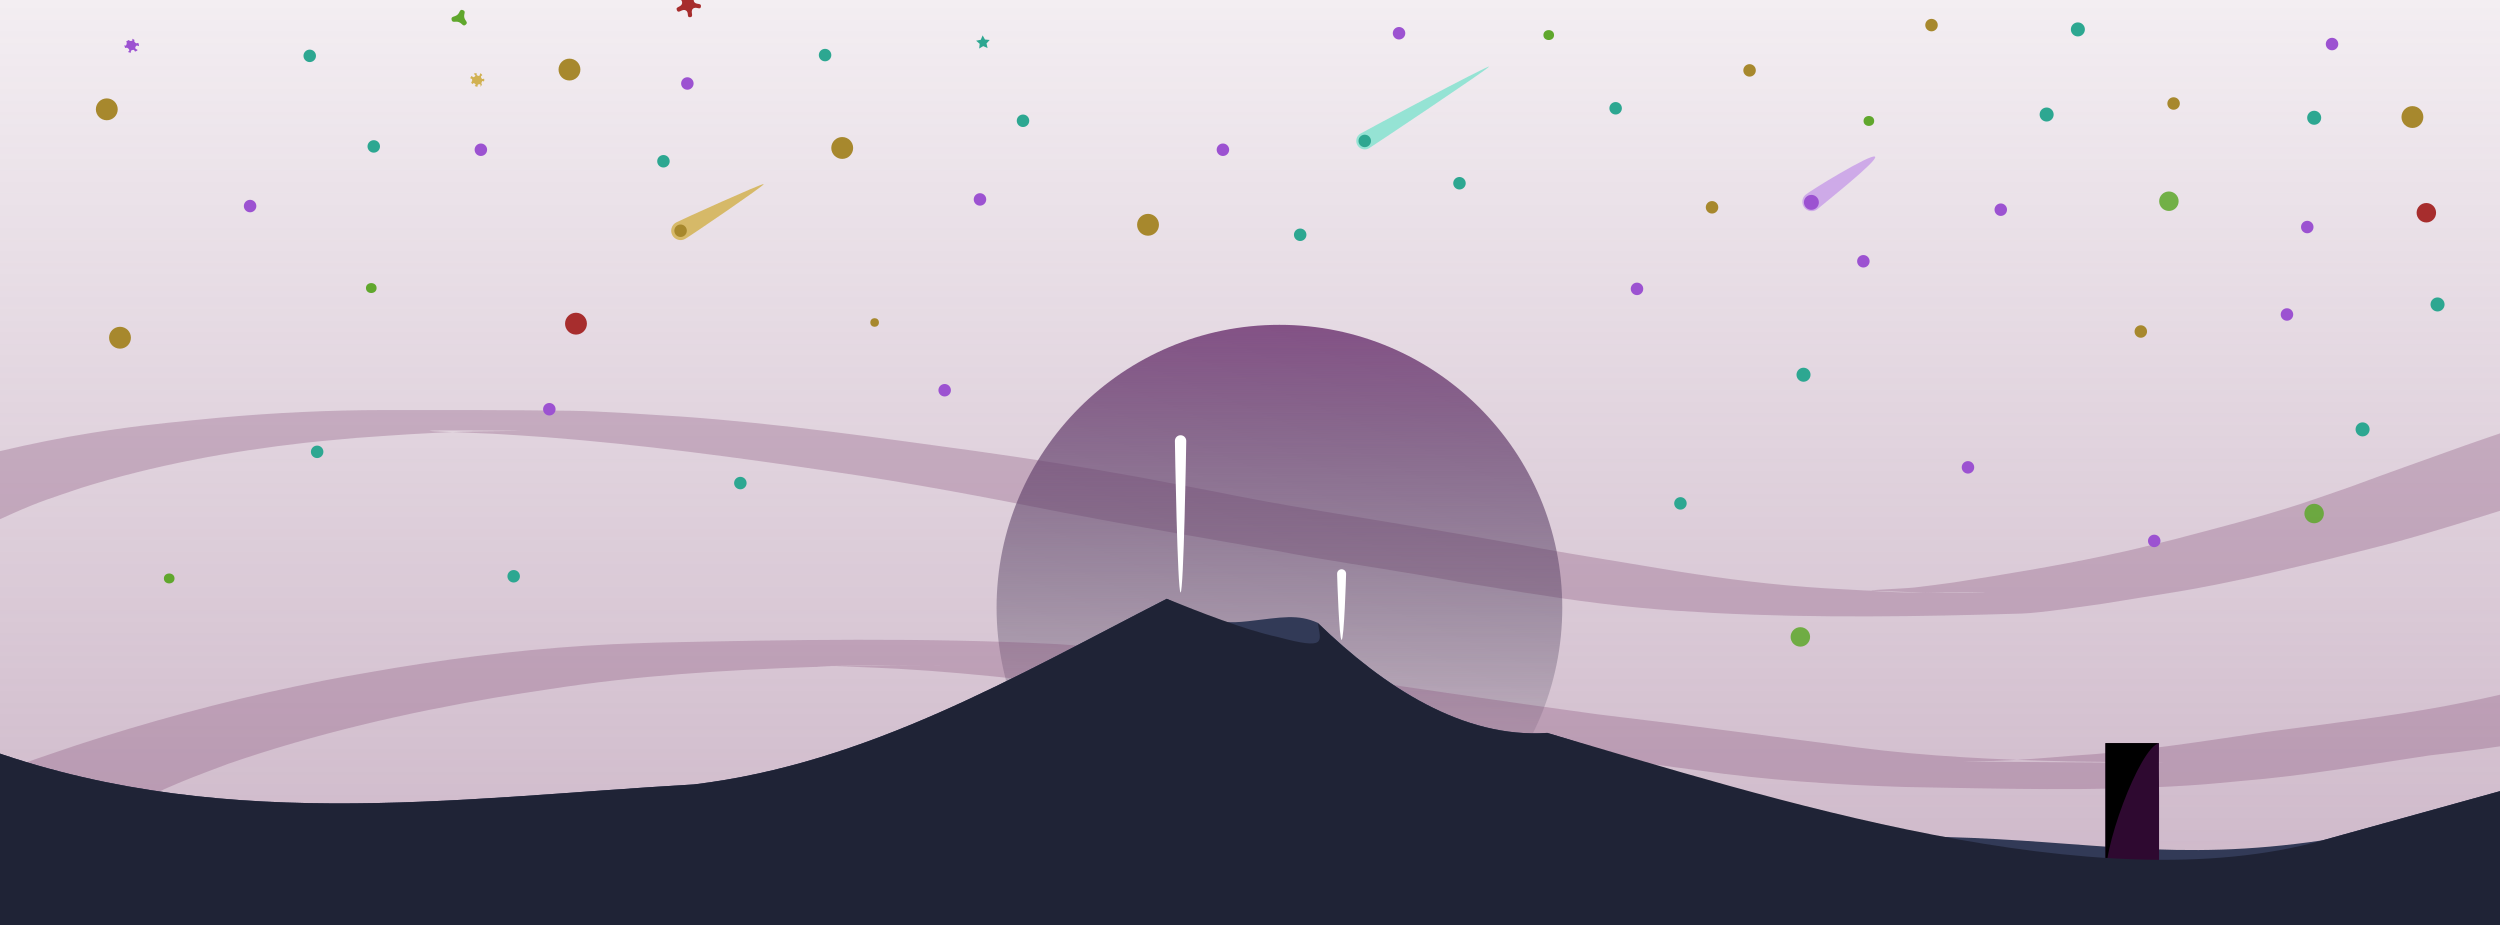 <?xml version="1.0" encoding="UTF-8" standalone="no"?>
<svg
   clip-rule="evenodd"
   fill-rule="evenodd"
   stroke-linejoin="round"
   stroke-miterlimit="2"
   viewBox="0 0 100 37"
   version="1.1"
   id="svg3617"
   sodipodi:docname="info-bg.svg"
   inkscape:version="1.2.2 (b0a8486541, 2022-12-01)"
   width="100"
   height="37"
   xmlns:inkscape="http://www.inkscape.org/namespaces/inkscape"
   xmlns:sodipodi="http://sodipodi.sourceforge.net/DTD/sodipodi-0.dtd"
   xmlns:xlink="http://www.w3.org/1999/xlink"
   xmlns="http://www.w3.org/2000/svg"
   xmlns:svg="http://www.w3.org/2000/svg">
  <defs
     id="defs3621">
    <linearGradient
       inkscape:collect="always"
       id="linearGradient6405">
      <stop
         style="stop-color:#844d78;stop-opacity:0.622;"
         offset="0"
         id="stop6401" />
      <stop
         style="stop-color:#844d78;stop-opacity:0.064;"
         offset="1"
         id="stop6403" />
    </linearGradient>
    <linearGradient
       inkscape:collect="always"
       id="linearGradient2484">
      <stop
         style="stop-color:#834d85;stop-opacity:1;"
         offset="0"
         id="stop2480" />
      <stop
         style="stop-color:#1f2336;stop-opacity:0;"
         offset="1"
         id="stop2482" />
    </linearGradient>
    <linearGradient
       inkscape:collect="always"
       xlink:href="#linearGradient2484"
       id="linearGradient2486"
       x1="51.796"
       y1="15.114"
       x2="51.53"
       y2="34.825"
       gradientUnits="userSpaceOnUse"
       gradientTransform="translate(-0.354,-3.005)" />
    <linearGradient
       inkscape:collect="always"
       xlink:href="#linearGradient6405"
       id="linearGradient6407"
       x1="47.288"
       y1="49.056"
       x2="47.288"
       y2="18.12"
       gradientUnits="userSpaceOnUse"
       gradientTransform="matrix(1,0,0,2.129,0,-42.5)" />
  </defs>
  <sodipodi:namedview
     id="namedview3619"
     pagecolor="#1f2336"
     bordercolor="#000000"
     borderopacity="0.25"
     inkscape:showpageshadow="2"
     inkscape:pageopacity="0.10588235"
     inkscape:pagecheckerboard="0"
     inkscape:deskcolor="#d1d1d1"
     showgrid="false"
     inkscape:zoom="16"
     inkscape:cx="67.28125"
     inkscape:cy="18.0625"
     inkscape:window-width="1920"
     inkscape:window-height="1131"
     inkscape:window-x="0"
     inkscape:window-y="0"
     inkscape:window-maximized="1"
     inkscape:current-layer="svg3617" />
  <rect
     style="opacity:1;fill:url(#linearGradient6407);fill-opacity:1;stroke-width:0.146"
     id="rect6399"
     width="106.42"
     height="38.007"
     x="-3.182"
     y="-0.354" />
  <path
     style="opacity:1;fill:#844d78;fill-opacity:0.307;stroke-width:0.1"
     id="path6126"
     d="m -1.953,22.045 c 0.058,-0.065 0.109,-0.137 0.175,-0.194 0.655,-0.565 1.476,-0.955 2.258,-1.301 1.188,-0.526 1.531,-0.611 2.793,-1.042 2.903,-0.901 5.908,-1.454 8.927,-1.795 0.685,-0.077 1.372,-0.131 2.058,-0.197 0.691,-0.047 1.382,-0.101 2.074,-0.142 0.703,-0.041 1.406,-0.081 2.11,-0.105 0.734,-0.024 2.938,-0.033 2.204,-0.038 -6.413,-0.05 -2.17,0.053 -0.878,0.122 0.692,0.037 1.382,0.09 2.073,0.135 3.821,0.296 7.621,0.807 11.41,1.37 3.113,0.445 6.201,1.036 9.285,1.647 2.862,0.549 5.735,1.033 8.603,1.542 1.841,0.358 3.699,0.619 5.548,0.934 4.058,0.692 -1.454,-0.213 2.814,0.481 1.976,0.331 3.956,0.642 5.951,0.834 1.361,0.131 1.782,0.144 3.152,0.226 4.089,0.208 8.188,0.143 12.279,0.02 0.697,-0.021 2.532,-0.295 3.222,-0.391 0.522,-0.084 1.044,-0.169 1.567,-0.253 1.348,-0.217 1.664,-0.256 2.998,-0.518 1.472,-0.289 2.929,-0.643 4.389,-0.991 0.46,-0.116 0.92,-0.231 1.38,-0.348 0.44,-0.112 0.88,-0.22 1.318,-0.338 1.593,-0.431 3.165,-0.938 4.741,-1.425 1.629,-0.532 3.253,-1.078 4.89,-1.585 0.786,-0.286 1.595,-0.499 2.386,-0.766 0.212,-0.072 0.715,-0.258 0.937,-0.34 0.499,-0.169 0.97,-0.402 1.453,-0.609 0,0 -7.31,-0.821 -7.31,-0.821 v 0 c -0.394,0.219 -0.808,0.397 -1.221,0.576 -1.011,0.413 -2.055,0.736 -3.083,1.103 -1.504,0.542 -3.013,1.07 -4.512,1.628 -0.456,0.158 -1.597,0.558 -2.037,0.7 -1.658,0.537 -3.349,0.965 -5.034,1.41 -1.278,0.317 -1.539,0.393 -2.848,0.669 -1.97,0.415 -3.958,0.735 -5.945,1.051 -0.527,0.068 -1.052,0.146 -1.581,0.204 -0.538,0.058 -2.156,0.101 -1.617,0.143 1.434,0.112 2.877,0.03 4.314,0.068 0.524,0.014 -1.048,0.01 -1.572,0.004 -1.042,-0.011 -2.124,-0.058 -3.166,-0.097 -1.291,-0.071 -1.813,-0.089 -3.097,-0.205 -1.97,-0.179 -3.928,-0.472 -5.877,-0.809 -0.95,-0.16 -1.902,-0.31 -2.852,-0.473 -1.809,-0.31 -3.612,-0.656 -5.425,-0.949 -2.904,-0.496 -5.821,-0.924 -8.708,-1.516 -0.994,-0.189 -1.987,-0.386 -2.982,-0.569 -2.203,-0.405 -4.416,-0.75 -6.634,-1.061 -3.892,-0.533 -7.785,-1.091 -11.706,-1.371 -1.135,-0.071 -3.246,-0.217 -4.373,-0.232 -2.516,-0.033 -5.032,-0.032 -7.548,-0.029 -2.19,0.002 -4.378,0.108 -6.559,0.303 -1.55,0.154 -2.652,0.246 -4.196,0.468 -2.449,0.351 -4.877,0.871 -7.244,1.591 -0.538,0.173 -1.078,0.338 -1.613,0.519 -1.747,0.59 -3.463,1.267 -5.131,2.053 0,0 7.437,0.709 7.437,0.709 z" />
  <circle
     style="opacity:1;fill:url(#linearGradient2486);fill-opacity:1;stroke-width:0.1"
     id="path2478"
     cx="51.177"
     cy="24.307"
     r="11.314" />
  <g
     id="g5116"
     style="opacity:1">
    <g
       inkscape:groupmode="layer"
       id="layer1"
       inkscape:label="Layer 1">
      <circle
         id="path11115"
         style="fill:#ffffff;stroke:#000000"
         cx="117"
         cy="26.25"
         r="0.001" />
    </g>
    <g
       id="g5504"
       transform="matrix(0.563,0,0,0.563,42.397,0.393)">
      <circle
         style="opacity:1;fill:#a7882d;fill-opacity:1;stroke:none;stroke-width:0.089;stroke-dasharray:none;stroke-opacity:1"
         id="path9267"
         cx="-67.718"
         cy="7.069"
         r="0.777" />
      <circle
         style="opacity:1;fill:#a7882d;fill-opacity:1;stroke:none;stroke-width:0.089;stroke-dasharray:none;stroke-opacity:1"
         id="circle10205"
         cx="-66.78"
         cy="23.297"
         r="0.777" />
      <circle
         style="opacity:1;fill:#a7882d;fill-opacity:1;stroke:none;stroke-width:0.089;stroke-dasharray:none;stroke-opacity:1"
         id="circle10207"
         cx="-34.846"
         cy="4.245"
         r="0.777" />
      <circle
         style="opacity:1;fill:#a7882d;fill-opacity:1;stroke:none;stroke-width:0.089;stroke-dasharray:none;stroke-opacity:1"
         id="circle10209"
         cx="-15.468"
         cy="9.815"
         r="0.777" />
      <g
         id="g352"
         transform="translate(-28.681)">
        <path
           id="circle19403"
           style="opacity:1;fill:#d6b968;stroke-width:0.076"
           d="m 0.839,14.526 c -0.018,0.109 -6.407,0.771 -6.775,0.771 -0.368,0 -0.666,-0.298 -0.666,-0.666 -3e-7,-0.368 0.298,-0.666 0.666,-0.666 0.368,0 6.794,0.449 6.775,0.56 z"
           sodipodi:nodetypes="sssss"
           transform="rotate(-28.369)" />
        <circle
           style="opacity:1;fill:#a7882d;fill-opacity:1;stroke:none;stroke-width:0.051;stroke-dasharray:none;stroke-opacity:1"
           id="circle10211"
           cx="1.729"
           cy="15.695"
           r="0.444" />
      </g>
      <circle
         style="opacity:1;fill:#a7882d;fill-opacity:1;stroke:none;stroke-width:0.089;stroke-dasharray:none;stroke-opacity:1"
         id="circle10213"
         cx="6.259"
         cy="15.273"
         r="0.777" />
      <circle
         style="opacity:1;fill:#a7882d;fill-opacity:1;stroke:none;stroke-width:0.051;stroke-dasharray:none;stroke-opacity:1"
         id="circle10215"
         cx="46.331"
         cy="14.031"
         r="0.444" />
      <circle
         style="opacity:1;fill:#a7882d;fill-opacity:1;stroke:none;stroke-width:0.035;stroke-dasharray:none;stroke-opacity:1"
         id="circle10217"
         cx="-13.165"
         cy="22.214"
         r="0.306" />
      <circle
         style="opacity:1;fill:#2da791;fill-opacity:1;stroke:none;stroke-width:0.051;stroke-dasharray:none;stroke-opacity:1"
         id="circle10249"
         cx="-53.3"
         cy="3.27"
         r="0.444" />
      <circle
         style="opacity:1;fill:#2da791;fill-opacity:1;stroke:none;stroke-width:0.051;stroke-dasharray:none;stroke-opacity:1"
         id="circle10251"
         cx="-48.751"
         cy="9.705"
         r="0.444" />
      <circle
         style="opacity:1;fill:#2da791;fill-opacity:1;stroke:none;stroke-width:0.051;stroke-dasharray:none;stroke-opacity:1"
         id="circle10253"
         cx="-28.169"
         cy="10.759"
         r="0.444" />
      <circle
         style="opacity:1;fill:#2da791;fill-opacity:1;stroke:none;stroke-width:0.051;stroke-dasharray:none;stroke-opacity:1"
         id="circle10255"
         cx="-16.686"
         cy="3.215"
         r="0.444" />
      <circle
         style="opacity:1;fill:#2da791;fill-opacity:1;stroke:none;stroke-width:0.051;stroke-dasharray:none;stroke-opacity:1"
         id="circle10257"
         cx="-2.623"
         cy="7.883"
         r="0.444" />
      <circle
         style="opacity:1;fill:#2da791;fill-opacity:1;stroke:none;stroke-width:0.051;stroke-dasharray:none;stroke-opacity:1"
         id="circle10259"
         cx="17.07"
         cy="15.982"
         r="0.444" />
      <circle
         style="opacity:1;fill:#2da791;fill-opacity:1;stroke:none;stroke-width:0.051;stroke-dasharray:none;stroke-opacity:1"
         id="circle10261"
         cx="28.387"
         cy="12.321"
         r="0.444" />
      <circle
         style="opacity:1;fill:#2da791;fill-opacity:1;stroke:none;stroke-width:0.051;stroke-dasharray:none;stroke-opacity:1"
         id="circle10263"
         cx="39.482"
         cy="6.995"
         r="0.444" />
      <circle
         style="opacity:1;fill:#9c52d1;fill-opacity:1;stroke:none;stroke-width:0.051;stroke-dasharray:none;stroke-opacity:1"
         id="circle10265"
         cx="-57.537"
         cy="13.942"
         r="0.444" />
      <circle
         style="opacity:1;fill:#9c52d1;fill-opacity:1;stroke:none;stroke-width:0.051;stroke-dasharray:none;stroke-opacity:1"
         id="circle10267"
         cx="-41.141"
         cy="9.941"
         r="0.444" />
      <circle
         style="opacity:1;fill:#9c52d1;fill-opacity:1;stroke:none;stroke-width:0.051;stroke-dasharray:none;stroke-opacity:1"
         id="circle10269"
         cx="-26.47"
         cy="5.234"
         r="0.444" />
      <circle
         style="opacity:1;fill:#9c52d1;fill-opacity:1;stroke:none;stroke-width:0.051;stroke-dasharray:none;stroke-opacity:1"
         id="circle10271"
         cx="-5.68"
         cy="13.471"
         r="0.444" />
      <circle
         style="opacity:1;fill:#9c52d1;fill-opacity:1;stroke:none;stroke-width:0.051;stroke-dasharray:none;stroke-opacity:1"
         id="circle10273"
         cx="11.58"
         cy="9.941"
         r="0.444" />
      <circle
         style="opacity:1;fill:#9c52d1;fill-opacity:1;stroke:none;stroke-width:0.051;stroke-dasharray:none;stroke-opacity:1"
         id="circle10275"
         cx="41"
         cy="19.826"
         r="0.444" />
      <circle
         style="opacity:1;fill:#9c52d1;fill-opacity:1;stroke:none;stroke-width:0.051;stroke-dasharray:none;stroke-opacity:1"
         id="circle10277"
         cx="57.083"
         cy="17.865"
         r="0.444" />
      <circle
         style="opacity:1;fill:#9c52d1;fill-opacity:1;stroke:none;stroke-width:0.051;stroke-dasharray:none;stroke-opacity:1"
         id="circle10279"
         cx="66.845"
         cy="14.2"
         r="0.444" />
      <circle
         style="opacity:1;fill:#a7882d;fill-opacity:1;stroke:none;stroke-width:0.051;stroke-dasharray:none;stroke-opacity:1"
         id="circle10281"
         cx="48.998"
         cy="4.303"
         r="0.444" />
      <path
         sodipodi:type="star"
         style="opacity:1;fill:#9c52d1;fill-opacity:1;stroke:none;stroke-width:0.089;stroke-dasharray:none;stroke-opacity:1"
         id="path10386"
         inkscape:flatsided="false"
         sodipodi:sides="6"
         sodipodi:cx="6.296875"
         sodipodi:cy="2.015625"
         sodipodi:r1="0.76626247"
         sodipodi:r2="0.48274535"
         sodipodi:arg1="0.88650154"
         sodipodi:arg2="1.4101003"
         inkscape:rounded="0.93"
         inkscape:randomized="-0.095"
         d="M 6.852,2.573 C 6.504,2.78 6.774,2.368 6.397,2.473 6.02,2.578 6.474,2.82 6.082,2.733 5.69,2.647 6.283,2.633 5.992,2.341 5.702,2.049 5.663,2.464 5.57,2.092 5.477,1.72 5.678,2.247 5.781,1.849 5.884,1.452 5.551,1.689 5.877,1.481 6.204,1.274 5.891,1.529 6.266,1.502 6.641,1.476 6.154,1.142 6.501,1.321 6.848,1.499 6.431,1.351 6.671,1.647 6.91,1.943 7.024,1.492 7.093,1.896 7.163,2.299 6.909,1.771 6.736,2.126 6.564,2.481 7.199,2.366 6.852,2.573 Z"
         transform="matrix(0.665,0,0,0.665,-70.157,1.211)" />
      <path
         sodipodi:type="star"
         style="opacity:1;fill:#d1b152;fill-opacity:1;stroke:none;stroke-width:0.089;stroke-dasharray:none;stroke-opacity:1"
         id="path10388"
         inkscape:flatsided="false"
         sodipodi:sides="7"
         sodipodi:cx="6.296875"
         sodipodi:cy="2.015625"
         sodipodi:r1="0.76626247"
         sodipodi:r2="0.48274535"
         sodipodi:arg1="0.88650154"
         sodipodi:arg2="1.3353005"
         inkscape:rounded="0.93"
         inkscape:randomized="0.112"
         d="M 6.698,2.652 C 6.468,2.919 6.838,2.402 6.494,2.453 6.15,2.505 6.516,2.811 6.155,2.7 5.795,2.589 6.321,2.6 6.035,2.397 5.749,2.195 5.839,2.655 5.686,2.328 5.534,2.001 5.692,2.411 5.747,2.068 5.802,1.724 5.422,1.985 5.605,1.683 5.788,1.381 5.712,1.859 6.011,1.652 6.31,1.446 5.672,1.359 6.049,1.29 6.426,1.221 6.046,1.435 6.372,1.558 6.699,1.68 6.466,1.109 6.736,1.364 7.006,1.62 6.57,1.438 6.721,1.775 6.871,2.113 7.062,1.643 7.041,2.02 7.019,2.397 6.901,1.906 6.771,2.228 6.641,2.549 6.929,2.385 6.698,2.652 Z"
         transform="matrix(0.665,0,0,0.665,-45.582,3.651)" />
      <path
         sodipodi:type="star"
         style="opacity:1;fill:#2da791;fill-opacity:1;stroke:none;stroke-width:0.089;stroke-dasharray:none;stroke-opacity:1"
         id="path10442"
         inkscape:flatsided="false"
         sodipodi:sides="5"
         sodipodi:cx="6.296875"
         sodipodi:cy="2.015625"
         sodipodi:r1="0.76626247"
         sodipodi:r2="0.38313124"
         sodipodi:arg1="0.88650154"
         sodipodi:arg2="1.5148201"
         inkscape:rounded="0"
         inkscape:randomized="0"
         d="M 6.781,2.609 6.318,2.398 5.882,2.66 5.94,2.154 5.556,1.82 6.055,1.719 6.254,1.251 l 0.25,0.443 0.507,0.045 -0.344,0.375 z"
         transform="matrix(0.665,0,0,0.665,-9.65,0.984)" />
      <ellipse
         style="opacity:1;fill:#60a72d;fill-opacity:1;stroke:none;stroke-width:0.029;stroke-dasharray:none;stroke-opacity:1"
         id="path11171"
         cx="34.729"
         cy="1.793"
         rx="0.378"
         ry="0.353" />
      <circle
         style="opacity:1;fill:#9c52d1;fill-opacity:1;stroke:none;stroke-width:0.051;stroke-dasharray:none;stroke-opacity:1"
         id="circle11243"
         cx="24.093"
         cy="1.664"
         r="0.444" />
      <path
         sodipodi:type="star"
         style="opacity:1;fill:#60a72d;fill-opacity:1;stroke:none;stroke-width:0.089;stroke-dasharray:none;stroke-opacity:1"
         id="path11299"
         inkscape:flatsided="false"
         sodipodi:sides="3"
         sodipodi:cx="16.117188"
         sodipodi:cy="0.46875"
         sodipodi:r1="0.14405538"
         sodipodi:r2="0.072027691"
         sodipodi:arg1="0.86217005"
         sodipodi:arg2="1.9093676"
         inkscape:rounded="0.5"
         inkscape:randomized="0.02"
         d="m 16.214,0.579 c -0.047,0.041 -0.059,-0.021 -0.118,-0.043 -0.059,-0.022 -0.109,0.021 -0.122,-0.04 -0.013,-0.062 0.049,-0.044 0.097,-0.083 0.048,-0.039 0.037,-0.103 0.095,-0.08 0.059,0.023 0.01,0.063 0.023,0.123 0.013,0.061 0.072,0.082 0.025,0.123 z"
         transform="matrix(4.196,0,0,4.196,-110.248,-1.376)"
         inkscape:transform-center-x="-0.083138927"
         inkscape:transform-center-y="-0.062298877" />
      <path
         sodipodi:type="star"
         style="opacity:1;fill:#a72d2d;fill-opacity:1;stroke:none;stroke-width:0.089;stroke-dasharray:none;stroke-opacity:1"
         id="path11301"
         inkscape:flatsided="false"
         sodipodi:sides="5"
         sodipodi:cx="16.117188"
         sodipodi:cy="0.46875"
         sodipodi:r1="0.14405538"
         sodipodi:r2="0.072027691"
         sodipodi:arg1="0.86217005"
         sodipodi:arg2="1.4904886"
         inkscape:rounded="0.5"
         inkscape:randomized="0.02"
         d="m 16.214,0.579 c -0.036,0.031 -0.042,-0.041 -0.09,-0.038 -0.048,0.003 -0.042,0.073 -0.082,0.048 -0.04,-0.026 0.03,-0.052 0.011,-0.096 -0.018,-0.044 -0.089,-0.009 -0.077,-0.056 0.011,-0.047 0.058,0.008 0.096,-0.022 0.037,-0.03 -0.012,-0.085 0.036,-0.09 0.047,-0.005 0.006,0.055 0.046,0.082 0.04,0.026 0.082,-0.038 0.1,0.006 0.018,0.044 -0.052,0.022 -0.062,0.069 -0.011,0.047 0.06,0.065 0.024,0.097 z"
         transform="matrix(-1.53,6.09,-6.09,-1.53,1.12,-97.832)"
         inkscape:transform-center-x="-0.0060833724"
         inkscape:transform-center-y="0.11156313" />
      <g
         id="g356"
         transform="translate(5.608,-6.492)">
        <path
           id="circle19821"
           style="opacity:1;fill:#95e3d4;stroke-width:0.069"
           transform="rotate(-31.658)"
           d="m 15.656,22.019 c -0.003,0.104 -9.959,0.462 -10.292,0.462 -0.333,0 -0.603,-0.27 -0.603,-0.603 -4e-7,-0.333 0.27,-0.603 0.603,-0.603 0.333,0 10.296,0.615 10.292,0.745 z"
           sodipodi:nodetypes="sssss" />
        <circle
           style="opacity:1;fill:#2da791;fill-opacity:1;stroke:none;stroke-width:0.051;stroke-dasharray:none;stroke-opacity:1"
           id="circle12893"
           cx="16.049"
           cy="15.807"
           r="0.444" />
      </g>
      <circle
         style="opacity:1;fill:#2da791;fill-opacity:1;stroke:none;stroke-width:0.057;stroke-dasharray:none;stroke-opacity:1"
         id="circle12954"
         cx="72.323"
         cy="1.392"
         r="0.499" />
      <circle
         style="opacity:1;fill:#a7882d;fill-opacity:1;stroke:none;stroke-width:0.051;stroke-dasharray:none;stroke-opacity:1"
         id="circle12956"
         cx="61.924"
         cy="1.085"
         r="0.444" />
      <circle
         style="opacity:1;fill:#2da791;fill-opacity:1;stroke:none;stroke-width:0.057;stroke-dasharray:none;stroke-opacity:1"
         id="circle12958"
         cx="70.104"
         cy="7.439"
         r="0.499" />
      <ellipse
         style="opacity:1;fill:#60a72d;fill-opacity:1;stroke:none;stroke-width:0.029;stroke-dasharray:none;stroke-opacity:1"
         id="ellipse13084"
         cx="57.474"
         cy="7.896"
         rx="0.378"
         ry="0.353" />
      <g
         id="g498"
         transform="translate(17.652,-1.804)">
        <path
           id="circle15810"
           style="opacity:1;fill:#ceaae8;stroke-width:0.076"
           d="m 40.263,12.24 c 0.26,0.26 -3.781,3.434 -4.048,3.687 -0.267,0.253 -0.688,0.241 -0.941,-0.026 -0.253,-0.267 -0.241,-0.688 0.026,-0.941 0.267,-0.253 4.703,-2.98 4.963,-2.72 z"
           sodipodi:nodetypes="sssss" />
        <circle
           style="opacity:1;fill:#9c52d1;fill-opacity:1;stroke:none;stroke-width:0.061;stroke-dasharray:none;stroke-opacity:1"
           id="circle15808"
           cx="35.738"
           cy="15.483"
           r="0.532" />
      </g>
      <circle
         style="opacity:1;fill:#2da791;fill-opacity:1;stroke:none;stroke-width:0.057;stroke-dasharray:none;stroke-opacity:1"
         id="circle359"
         cx="97.877"
         cy="20.933"
         r="0.499" />
      <circle
         style="opacity:1;fill:#9c52d1;fill-opacity:1;stroke:none;stroke-width:0.051;stroke-dasharray:none;stroke-opacity:1"
         id="circle361"
         cx="90.381"
         cy="2.432"
         r="0.444" />
      <circle
         style="opacity:1;fill:#a7882d;fill-opacity:1;stroke:none;stroke-width:0.051;stroke-dasharray:none;stroke-opacity:1"
         id="circle363"
         cx="79.124"
         cy="6.656"
         r="0.444" />
      <circle
         style="opacity:1;fill:#2da791;fill-opacity:1;stroke:none;stroke-width:0.057;stroke-dasharray:none;stroke-opacity:1"
         id="circle365"
         cx="89.112"
         cy="7.669"
         r="0.499" />
      <circle
         style="opacity:1;fill:#5fa72d;fill-opacity:0.859;stroke-width:0.048"
         id="circle367"
         cx="78.79"
         cy="13.598"
         r="0.692" />
      <circle
         style="opacity:1;fill:#9c52d1;fill-opacity:1;stroke:none;stroke-width:0.051;stroke-dasharray:none;stroke-opacity:1"
         id="circle369"
         cx="88.621"
         cy="15.433"
         r="0.444" />
      <circle
         style="opacity:1;fill:#a7882d;fill-opacity:1;stroke:none;stroke-width:0.089;stroke-dasharray:none;stroke-opacity:1"
         id="circle371"
         cx="96.092"
         cy="7.618"
         r="0.777" />
      <circle
         style="opacity:1;fill:#a72d2d;fill-opacity:1;stroke-width:0.048"
         id="circle373"
         cx="97.081"
         cy="14.417"
         r="0.692" />
      <circle
         style="opacity:1;fill:#9c52d1;fill-opacity:1;stroke:none;stroke-width:0.051;stroke-dasharray:none;stroke-opacity:1"
         id="circle2982"
         cx="-8.189"
         cy="27.027"
         r="0.444" />
      <circle
         style="opacity:1;fill:#2da791;fill-opacity:1;stroke:none;stroke-width:0.051;stroke-dasharray:none;stroke-opacity:1"
         id="circle2984"
         cx="-52.773"
         cy="31.404"
         r="0.444" />
      <circle
         style="opacity:1;fill:#a72d2d;fill-opacity:1;stroke:none;stroke-width:0.089;stroke-dasharray:none;stroke-opacity:1"
         id="circle3040"
         cx="-34.383"
         cy="22.298"
         r="0.777" />
      <circle
         style="opacity:1;fill:#2da791;fill-opacity:1;stroke:none;stroke-width:0.051;stroke-dasharray:none;stroke-opacity:1"
         id="circle3732"
         cx="44.086"
         cy="35.066"
         r="0.444" />
      <circle
         style="opacity:1;fill:#a7882d;fill-opacity:1;stroke:none;stroke-width:0.051;stroke-dasharray:none;stroke-opacity:1"
         id="circle3734"
         cx="76.794"
         cy="22.855"
         r="0.444" />
      <circle
         style="opacity:1;fill:#5fa72d;fill-opacity:0.859;stroke-width:0.048"
         id="circle3736"
         cx="89.109"
         cy="35.788"
         r="0.692" />
      <circle
         style="opacity:1;fill:#9c52d1;fill-opacity:1;stroke:none;stroke-width:0.051;stroke-dasharray:none;stroke-opacity:1"
         id="circle3738"
         cx="87.179"
         cy="21.646"
         r="0.444" />
      <circle
         style="opacity:1;fill:#2da791;fill-opacity:1;stroke:none;stroke-width:0.057;stroke-dasharray:none;stroke-opacity:1"
         id="circle3740"
         cx="52.831"
         cy="25.926"
         r="0.499" />
      <circle
         style="opacity:1;fill:#9c52d1;fill-opacity:1;stroke:none;stroke-width:0.051;stroke-dasharray:none;stroke-opacity:1"
         id="circle3742"
         cx="64.515"
         cy="32.506"
         r="0.444" />
      <circle
         style="opacity:1;fill:#2da791;fill-opacity:1;stroke:none;stroke-width:0.051;stroke-dasharray:none;stroke-opacity:1"
         id="circle3744"
         cx="-22.705"
         cy="33.623"
         r="0.444" />
      <ellipse
         style="opacity:1;fill:#60a72d;fill-opacity:1;stroke:none;stroke-width:0.029;stroke-dasharray:none;stroke-opacity:1"
         id="ellipse3746"
         cx="-48.927"
         cy="19.767"
         rx="0.378"
         ry="0.353" />
      <circle
         style="opacity:1;fill:#2da791;fill-opacity:1;stroke:none;stroke-width:0.051;stroke-dasharray:none;stroke-opacity:1"
         id="circle4801"
         cx="-38.81"
         cy="40.245"
         r="0.444" />
      <ellipse
         style="opacity:1;fill:#60a72d;fill-opacity:1;stroke:none;stroke-width:0.029;stroke-dasharray:none;stroke-opacity:1"
         id="ellipse4803"
         cx="-63.284"
         cy="40.4"
         rx="0.378"
         ry="0.353" />
      <circle
         style="opacity:1;fill:#9c52d1;fill-opacity:1;stroke:none;stroke-width:0.051;stroke-dasharray:none;stroke-opacity:1"
         id="circle4805"
         cx="-36.277"
         cy="28.377"
         r="0.444" />
      <circle
         style="opacity:1;fill:#9c52d1;fill-opacity:1;stroke:none;stroke-width:0.051;stroke-dasharray:none;stroke-opacity:1"
         id="circle4807"
         cx="77.748"
         cy="37.733"
         r="0.444" />
      <circle
         style="opacity:1;fill:#2da791;fill-opacity:1;stroke:none;stroke-width:0.057;stroke-dasharray:none;stroke-opacity:1"
         id="circle4809"
         cx="92.551"
         cy="29.809"
         r="0.499" />
      <circle
         style="opacity:1;fill:#5fa72d;fill-opacity:0.859;stroke-width:0.048"
         id="circle4811"
         cx="52.606"
         cy="44.553"
         r="0.692" />
    </g>
  </g>
  <path
     style="opacity:1;fill:#844d78;fill-opacity:0.307;stroke-width:0.1"
     id="path6249"
     d="m 3.081,33.427 c 1.323,-0.839 2.733,-1.555 4.18,-2.155 0.612,-0.254 1.237,-0.477 1.855,-0.715 3.509,-1.212 7.134,-2.051 10.792,-2.669 0.677,-0.114 1.356,-0.211 2.034,-0.316 3.509,-0.551 7.051,-0.772 10.596,-0.893 1.685,-0.033 1.72,-0.039 3.398,-0.052 0.549,-0.004 2.195,-0.01 1.646,-0.007 -1.594,0.009 -3.189,-0.006 -4.783,0.024 -0.522,0.01 1.045,0.02 1.567,0.038 0.51,0.017 1.02,0.045 1.529,0.067 3.394,0.189 6.765,0.632 10.138,1.032 3.902,0.508 7.787,1.128 11.682,1.686 3.401,0.455 6.805,0.888 10.205,1.346 2.745,0.396 5.512,0.581 8.282,0.667 3.779,0.062 7.569,0.183 11.343,-0.062 0.849,-0.055 1.241,-0.098 2.084,-0.177 2.53,-0.202 5.029,-0.649 7.537,-1.022 2.86,-0.319 5.699,-0.783 8.517,-1.355 2.351,-0.462 4.659,-1.104 6.961,-1.761 1.29,-0.373 2.608,-0.65 3.937,-0.846 0,0 -7.207,-1.005 -7.207,-1.005 v 0 c -1.204,0.28 -2.401,0.589 -3.579,0.966 -0.952,0.288 -1.899,0.591 -2.858,0.854 -0.936,0.257 -1.455,0.38 -2.413,0.6 -0.441,0.101 -0.884,0.197 -1.326,0.296 -0.476,0.094 -0.951,0.194 -1.428,0.282 -2.368,0.434 -4.761,0.712 -7.146,1.032 -2.584,0.379 -5.165,0.796 -7.775,0.949 -1.032,0.089 -2.063,0.171 -3.099,0.206 -0.374,0.013 -1.497,0.022 -1.122,0.025 14.074,0.117 5.316,0.01 4.159,-0.005 -2.847,-0.067 -5.694,-0.195 -8.52,-0.563 -3.45,-0.442 -6.896,-0.911 -10.35,-1.32 -3.915,-0.529 -7.819,-1.13 -11.73,-1.686 -3.28,-0.459 -6.566,-0.902 -9.873,-1.123 -5.355,-0.27 -10.721,-0.177 -16.079,-0.06 -0.579,0.021 -1.159,0.035 -1.738,0.063 -2.902,0.139 -5.791,0.472 -8.657,0.941 -1.743,0.302 -2.279,0.379 -4.032,0.748 -2.962,0.623 -5.886,1.416 -8.763,2.356 -0.694,0.239 -1.393,0.466 -2.083,0.716 -0.586,0.213 -1.164,0.448 -1.744,0.674 -1.197,0.466 -2.402,0.92 -3.563,1.471 0,0 7.424,0.754 7.424,0.754 z" />
  <path
     id="path4340"
     style="opacity:1;fill:#ffffff;fill-opacity:1;stroke-width:0.049"
     d="m 53.844,22.95 c 0,0.099 -0.08,2.645 -0.18,2.645 -0.099,0 -0.18,-2.546 -0.18,-2.645 0,-0.099 0.08,-0.18 0.18,-0.18 0.099,0 0.18,0.08 0.18,0.18 z"
     sodipodi:nodetypes="sssss" />
  <path
     id="path4343"
     style="opacity:1;fill:#ffffff;fill-opacity:1;stroke-width:0.062"
     d="m 47.45,17.636 c 0,0.125 -0.101,6.064 -0.227,6.064 -0.125,0 -0.227,-5.938 -0.227,-6.064 0,-0.125 0.101,-0.227 0.227,-0.227 0.125,0 0.227,0.101 0.227,0.227 z"
     sodipodi:nodetypes="sssss" />
  <path
     id="path4712"
     style="opacity:1;fill:#323a57;fill-opacity:1;stroke-width:0.1"
     d="m -1.237,29.698 c 9.664,3.71 19.328,2.232 28.991,1.679 6.958,-0.842 12.859,-4.326 18.915,-7.425 1.433,0.645 1.649,1.083 3.268,0.895 1.342,-0.155 1.967,-0.295 2.776,0.067 2.657,2.581 5.821,4.629 9.18,4.401 4.549,1.335 10.135,4.009 15.909,4.164 5.882,0.158 9.153,1.009 15.095,0.135 l 9.987,-2.768 -0.177,10.43 H -1.237 Z"
     sodipodi:nodetypes="ccccccsccccc" />
  <g
     id="g4624"
     transform="matrix(0.536,0,0,0.422,40.372,20.177)">
    <path
       id="rect4480"
       style="opacity:1;fill:#2e0930;fill-opacity:1;stroke-width:0.1"
       d="m 81.803,22.627 h 3.993 c 0,1.793 -0.013,2.695 0.007,4.972 v 8.242 l -4,0.088 z"
       sodipodi:nodetypes="cccccc" />
    <path
       id="path4483"
       style="opacity:1;fill:#000000;fill-opacity:1;stroke-width:0.1"
       d="m 81.803,22.627 h 3.994 c -1.425,0.379 -4.384,10.368 -3.95,13.347 -0.42,2.229 0.269,-1.667 -0.044,-0.044 z"
       sodipodi:nodetypes="ccccc" />
  </g>
  <path
     id="rect4161"
     style="opacity:1;fill:#1f2336;stroke-width:0.1"
     d="m -1.237,29.698 c 9.664,3.71 19.328,2.232 28.991,1.679 6.958,-0.842 12.859,-4.326 18.915,-7.425 1.245,0.504 3.132,1.249 4.452,1.531 1.976,0.53 1.705,0.187 1.595,-0.558 2.657,2.581 5.818,4.62 9.177,4.392 8.837,2.593 21.944,6.829 31.004,4.298 l 9.987,-2.768 -0.177,10.43 H -1.237 Z"
     sodipodi:nodetypes="ccccccccccc" />
</svg>
